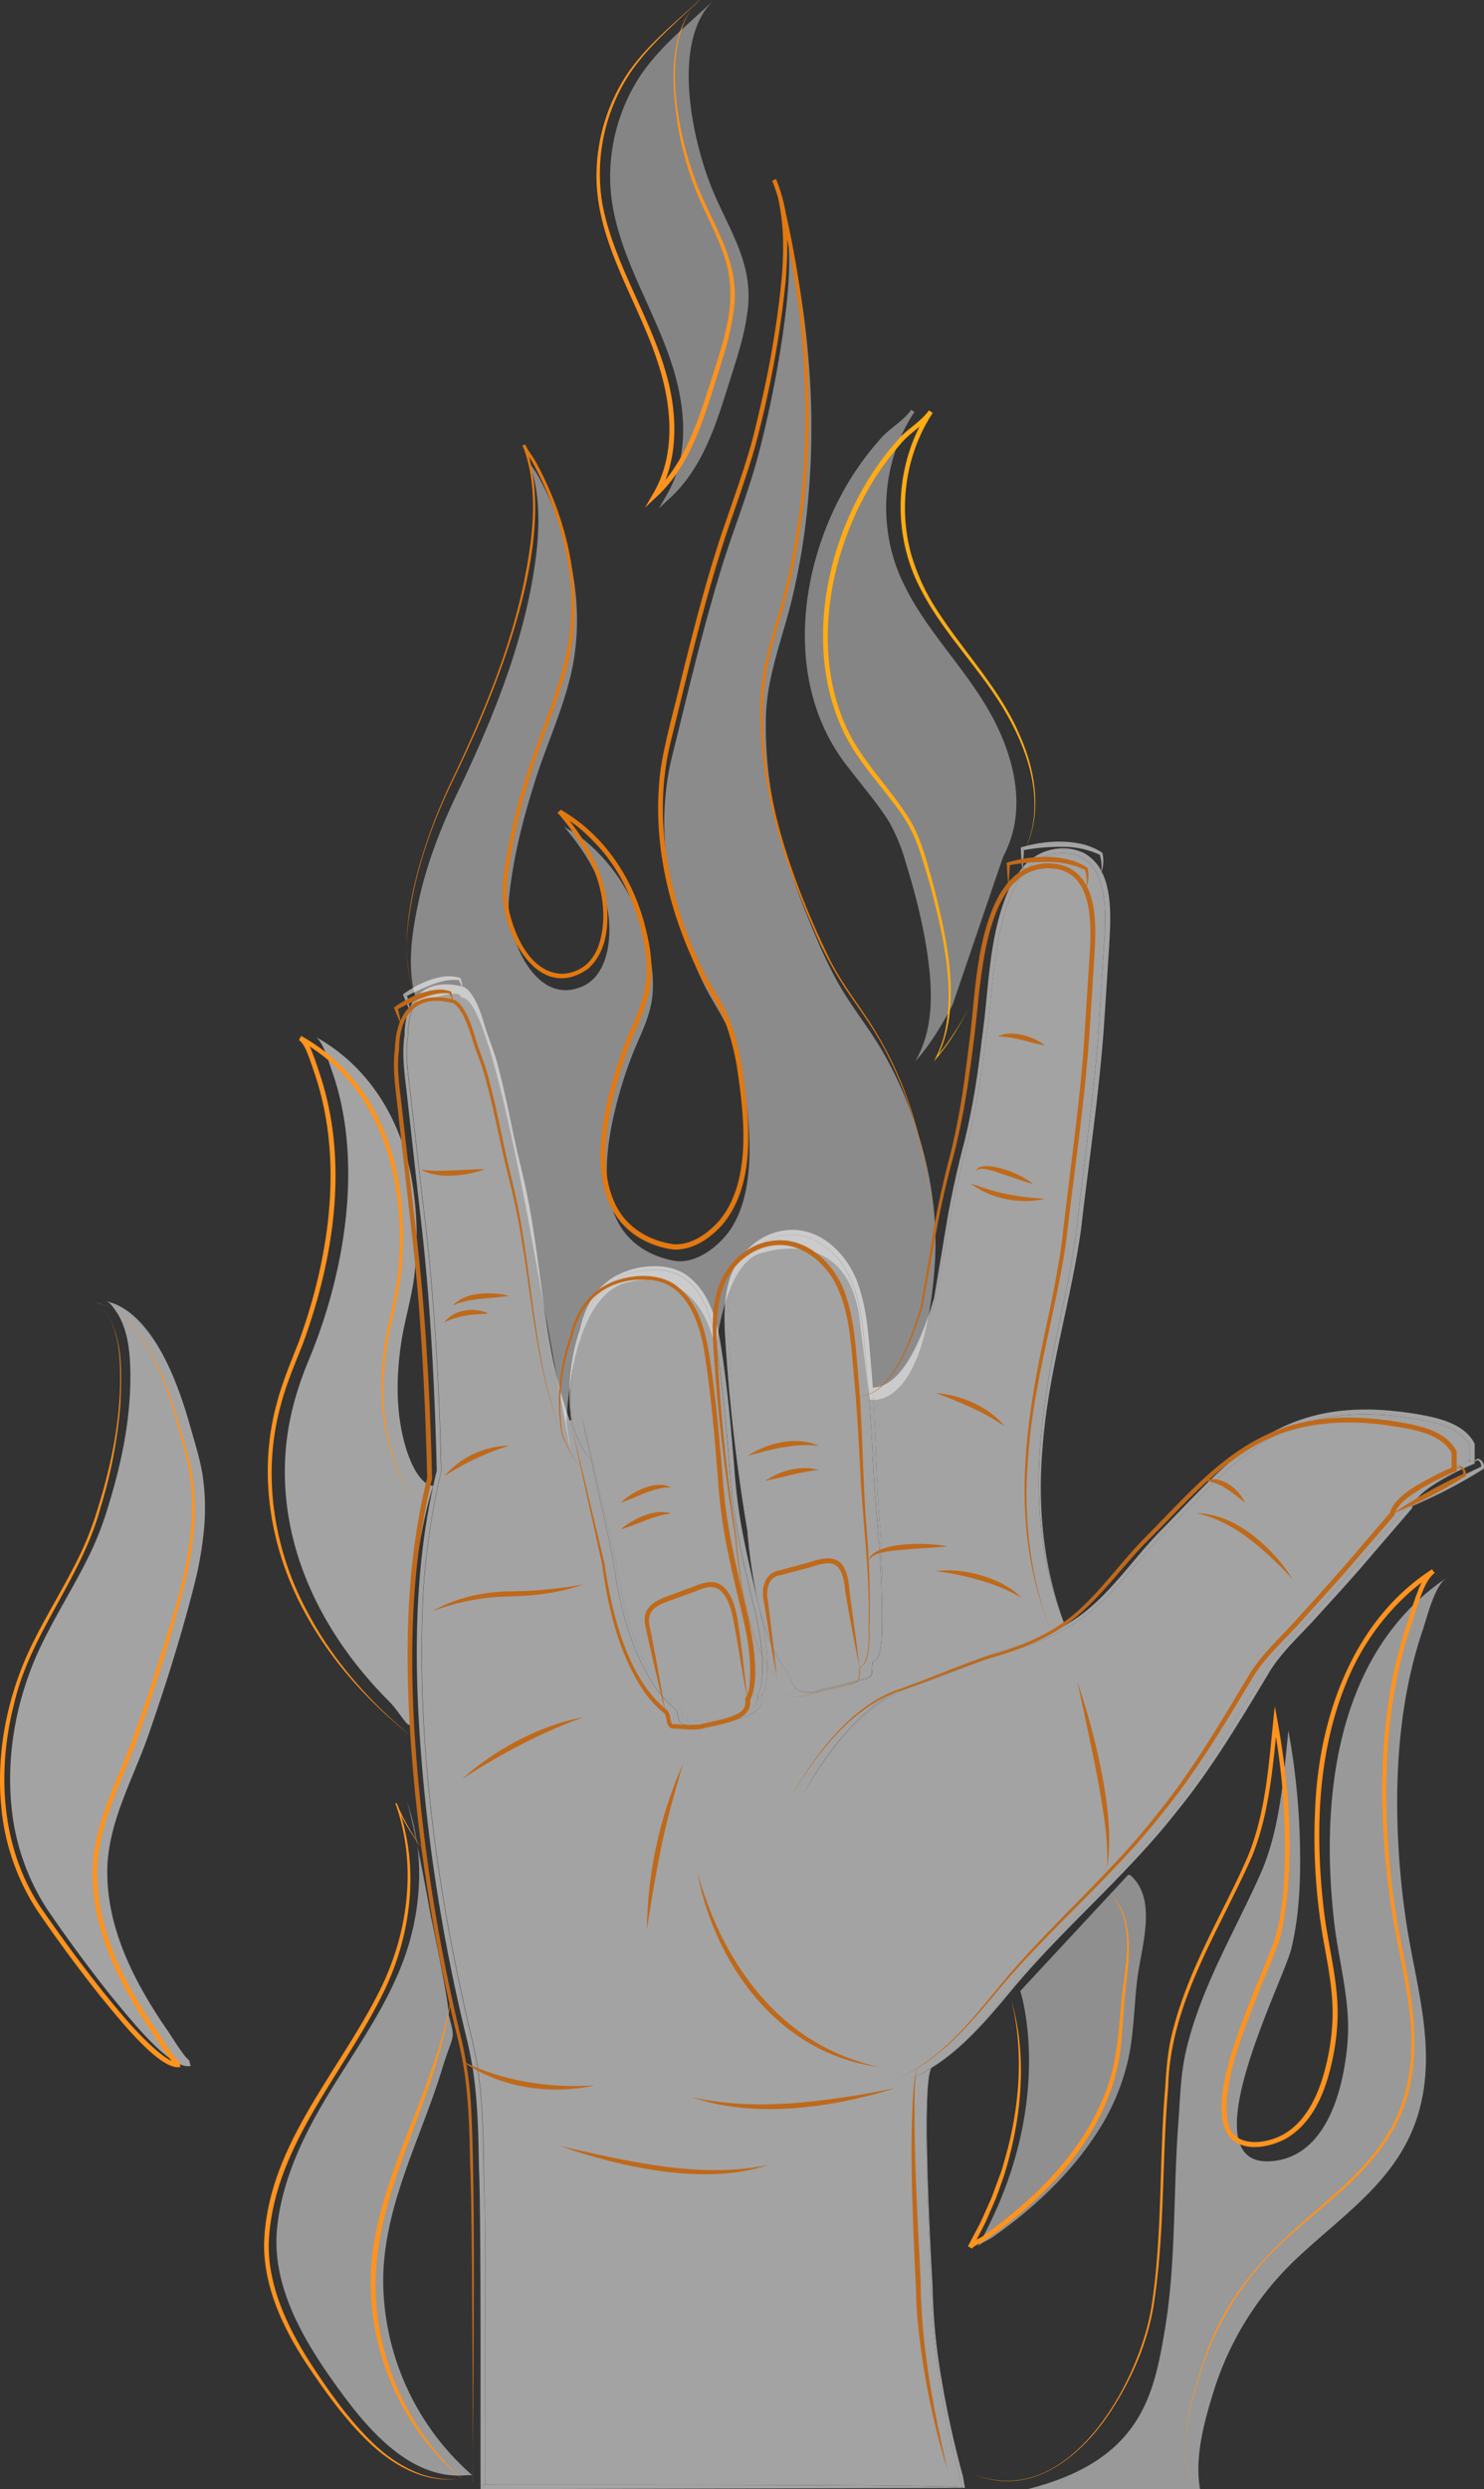 <svg xmlns="http://www.w3.org/2000/svg" viewBox="0 0 587.53 985"><rect x="0" y="0" width="587.53" height="985" fill="#333333" stroke="none"/><defs><style>.cls-1,.cls-6{opacity:0.55;}.cls-2,.cls-3,.cls-6,.cls-7,.cls-8{fill:#fff;}.cls-3{opacity:0.43;}.cls-4{opacity:0.4;}.cls-5,.cls-8{opacity:0.5;}.cls-7{opacity:0.45;}.cls-9{fill:#ff931e;}.cls-10{fill:#e27910;}.cls-11{fill:#ffac15;}.cls-12{fill:#bf691b;}</style></defs><g id="Layer_2" data-name="Layer 2"><g id="hand"><g class="cls-1"><path class="cls-2" d="M381,984.4c.07,0,.08.06,0,.1A.44.44,0,0,1,381,984.4Z"/><path class="cls-2" d="M234,577.42c2.93,13.31,6.18,27.8,8.63,39.15,2.37,17.46,6.6,36,16.72,51a41.62,41.62,0,0,0,8.07,8.69c1.2,1.42.57,3.79,2,5.43.7.87,2.13.82,3,.79,3.21.15,6.89.7,10.2-.05s6.71-1.39,9.86-2.3c4.46-1.14,10-3.6,9.22-9.12.08-.15.15-.26.23-.4,3.83-8.16.82-24.9-1.22-33.7-.25-1.06-.5-2.14-.76-3.23h0c2.54,11.06,6.43,21.78,12.5,28.83.78,1.61.88,3.51,2,4.94,2.53,3,6.59,2.61,10,1.53l5.19-1.29,10.4-2.58c1.91-.54,5.28-.64,5.29-3.29.12-1.26.16-2.71.18-4,4.88-1.52,3.56-14.38,3.93-18.69A380.86,380.86,0,0,0,348,599.33c-1.19-16.73-1.35-33.5-2.48-50.23,12-.3,19.62-20.11,23.09-29.86l1.78-5.41s5.72-31.47,5.73-31.51c1.92-10.49,4.38-20.84,7.17-31.13a301.73,301.73,0,0,0,5.93-31.5c1.53-10.56,2.75-21.21,3.76-31.8,2.07-16.77,5.72-50,27.66-50.29,18.81,0,17.31,23.63,16.38,37.14-.48,7.93-1.51,24-2,31.94-1.87,26.35-5.87,53.18-8.75,79.44-1.37,10.54-3.45,21-5.63,31.43-6.77,31.11-12.65,63.41-7.38,95.26a148.88,148.88,0,0,0,8.36,30.37,103.3,103.3,0,0,1-24,9.77c-12.86,4.13-25.1,9.81-37.85,14.2-18.53,7.18-32.3,25.86-41.71,42.73,9.56-16.66,23.48-35.14,41.95-42.06C372.85,663.6,385.2,658.06,398,654c13-3.59,25.88-9,36-18.17,10.1-9,17.87-20.29,27.46-29.77,16.43-16.33,32.11-35.6,54.88-42.82,12.73-4,26.4-4.3,39.56-2.45,8.84,1.44,21,2.56,25.9,11.05v6c-2.22,1-4.38,2-6.53,3.05-5.74,3.11-16.23,8.21-18,15l-12.18,14.24c-6.89,8.31-17.73,20.31-25,28.42-6.28,7.05-13.53,13.51-18.64,21.62-11.11,18.55-22.77,38.57-36.34,55.39-19.27,25.1-43.73,45.53-63.74,70-9.65,11.83-19.53,24.34-32.46,32.56h0a60.74,60.74,0,0,1-9.36,4.91,60.83,60.83,0,0,0,9.18-4.66l-.13.24a2.39,2.39,0,0,0-.13.28,17.64,17.64,0,0,0-.87,4.05c-1.21,11.86-.8,23.83-.68,35.73.27,13.62.78,27.22,1.42,40.83l.25,5.1c.1,1.68.08,3.4.12,5.1.75,23.83,6.29,51.67,12.34,74.68-3.85-1.48-175.49-1-189-1.16l.07-100.31c0-8.41-.53-16.81-.55-25.24-.2-12.65-.42-25.39-2.21-38-.63-4.19-1.43-8.37-2.38-12.48-13.66-57.16-22.05-116.17-19.47-175a280.16,280.16,0,0,1,7.23-50c-.78-36-2.92-72.14-7.44-107.92-1.25-10.77-3.67-32.18-4.93-43-.83-7.13-1.94-14.34-.82-21.48,0-14,7.53-22,21.59-18.32a7.69,7.69,0,0,1,2.94,2.84c2.44,3.66,3.73,7.88,5,12.09s3.06,8.37,4.36,12.58c3.74,12.76,6.08,25.9,9.18,38.84,2.19,8.61,4.22,17.23,5.64,26,4.49,26.18,6.2,53.13,15.29,78.29l.66-.09c.11.84.23,1.68.37,2.51,1.91,4.53,3.86,9.26,7.2,12.92Z"/><path class="cls-2" d="M381.36,980.6l.67,3.9h-1c.06,0,.05-.07,0-.1-6.05-23-11.59-50.85-12.34-74.68,0-1.7,0-3.42-.12-5.1l-.25-5.1c-.64-13.61-1.15-27.21-1.42-40.83-.12-11.9-.53-23.87.68-35.73a17.64,17.64,0,0,1,.87-4.05,9.55,9.55,0,0,0-.43,1.54,53.81,53.81,0,0,0-.81,7.61c-.49,10.2-.26,20.42,0,30.63.42,15.29,1.12,30.61,2,45.9a238.51,238.51,0,0,0,3.31,35.5,394.15,394.15,0,0,0,8.71,39.83Z"/><path class="cls-2" d="M192,983.24v.87l-.89-.88S191.38,983.24,192,983.24Z"/><path class="cls-2" d="M192.07,882.93,192,983.24c-.62,0-.91,0-.89,0l.89.88v-.87c13.52.13,185.16-.32,189,1.16a.44.44,0,0,0,0,.1L191.15,985l-.88,0v-.89c-.12-20.34.26-108.2-.65-126.39-.21-12.62-.44-25.21-2.24-37.7-.62-4.13-1.42-8.24-2.37-12.33a694.29,694.29,0,0,1-19.09-124.93c-2-33.67-1.12-67.87,7-100.77-.75-31.1-2.38-65-6-96.8-1.79-15.49-4.23-38.19-6-53.73-.81-6.95-1.76-14-.87-21,0-.21.08-.43.13-.64v.1l0-.23,0,.13a31,31,0,0,1,.67-6.68,24,24,0,0,1,1.11-3.75c.12.28.24.54.38.8-.06-.4-.14-.81-.21-1.21,3.45-8.25,11.18-11,20.68-8.65l.34.67c0-.21-.07-.42-.11-.62l.23.06c1.6.53,2.69,2,3.62,3.3,2.52,3.82,3.84,8.19,5.1,12.42s3,8.31,4.32,12.6c3.66,12.83,5.9,26,8.93,39,2.12,8.61,4.1,17.3,5.45,26.08,4.32,26.22,5.84,53.15,14.76,78.38-9.09-25.16-10.8-52.11-15.29-78.29-1.42-8.77-3.45-17.39-5.64-26-3.1-12.94-5.44-26.08-9.18-38.84-1.3-4.21-3-8.31-4.36-12.58s-2.57-8.43-5-12.09a7.69,7.69,0,0,0-2.94-2.84c-14.06-3.67-21.62,4.36-21.59,18.32-1.12,7.14,0,14.35.82,21.48,1.26,10.79,3.68,32.2,4.93,43,4.52,35.78,6.66,71.89,7.44,107.92a280.16,280.16,0,0,0-7.23,50c-2.58,58.85,5.81,117.86,19.47,175,.95,4.11,1.75,8.29,2.38,12.48,1.79,12.57,2,25.31,2.21,38C191.54,866.12,192.09,874.52,192.07,882.93Z"/><path class="cls-2" d="M230.25,559.94c1.11,5.27,2.41,11.24,3.77,17.48l-.28.06c-3.25-3.72-5.09-8.48-6.89-13A78.83,78.83,0,0,1,230.67,526a33.1,33.1,0,0,1,6.68-14.22c5.6-6.76,14.85-9.86,23.42-9.13,16.56.37,21.72,19.52,23.33,33.18,2.23,15,3.5,30.16,4.71,45.32a223,223,0,0,0,2.67,22.74c1.85,10.9,4.76,22.68,7.34,33.48,2.1,9.09,3.72,18.57,2.76,27.9a11.81,11.81,0,0,1-1.78,5.3,5,5,0,0,1-1.95,5.36c-3.54,2.33-8.18,3.05-12.32,4.06l-3.27.73c-3.7.78-7.58.06-11.33,0a.69.69,0,0,1-.13,0l-.12-.12c-1-1.46-.52-4-2.06-5.47-16-12.79-22.1-39.14-25-58.67C243.66,616.34,231,563.29,230.25,559.94Z"/><path class="cls-2" d="M237.35,511.77A33.1,33.1,0,0,0,230.67,526a78.83,78.83,0,0,0-3.82,38.45c1.8,4.56,3.64,9.32,6.89,13-3.34-3.66-5.29-8.39-7.2-12.92-.14-.83-.26-1.67-.37-2.51a79.27,79.27,0,0,1,3.6-36.42c1.32-6.61,4.87-14.05,10.6-18.4,7.95-6.5,23-8.63,31.5-2.55,9.71,7,12.39,19.69,14,30.87,2.29,15.08,3.6,30.28,4.87,45.43a220.93,220.93,0,0,0,2.71,22.55c1.73,9.72,4.21,20.3,6.53,30.15.26,1.09.51,2.17.76,3.23,2,8.8,5.05,25.54,1.22,33.7-.08.14-.15.25-.23.4,0-.14,0-.27-.06-.41l-.26.81a3.68,3.68,0,0,0,.32-.4c.78,5.52-4.76,8-9.22,9.12-3.15.91-6.66,1.55-9.86,2.3s-7,.2-10.2.05c-.89,0-2.32.08-3-.79-1.39-1.64-.76-4-2-5.43a41.62,41.62,0,0,1-8.07-8.69c-10.12-15-14.35-33.54-16.72-51-2.45-11.35-5.7-25.84-8.63-39.15-1.36-6.24-2.66-12.21-3.77-17.48.79,3.35,13.41,56.4,13.4,56.46,2.87,19.53,9,45.88,25,58.67,1.54,1.48,1.06,4,2.06,5.47l.12.12a.69.69,0,0,0,.13,0c3.75.08,7.63.8,11.33,0l3.27-.73c4.14-1,8.78-1.73,12.32-4.06a5,5,0,0,0,1.95-5.36,11.81,11.81,0,0,0,1.78-5.3c1-9.33-.66-18.81-2.76-27.9-2.58-10.8-5.49-22.58-7.34-33.48a223,223,0,0,1-2.67-22.74c-1.21-15.16-2.48-30.31-4.71-45.32-1.61-13.66-6.77-32.81-23.33-33.18C252.2,501.91,243,505,237.35,511.77Z"/><path class="cls-2" d="M413.28,612.81c-5.27-31.85.61-64.15,7.38-95.26,2.18-10.44,4.26-20.89,5.63-31.43,2.88-26.26,6.88-53.09,8.75-79.44.47-7.93,1.5-24,2-31.94.93-13.51,2.43-37.15-16.38-37.14-21.94.29-25.59,33.52-27.66,50.29-1,10.59-2.23,21.24-3.76,31.8a301.73,301.73,0,0,1-5.93,31.5c-2.79,10.29-5.25,20.64-7.17,31.13,0,0-5.71,31.47-5.73,31.51l-1.78,5.41c-3.47,9.75-11.09,29.56-23.09,29.86v0c12-.43,19.26-20.33,22.57-30l1.68-5.43c0,.22,5.32-31.56,5.31-31.52,1.84-10.5,4.23-20.95,6.94-31.25a297.08,297.08,0,0,0,5.66-31.4c.69-5.28,1.33-10.57,2-15.86,1.77-15.89,2.45-32.21,8-47.4a42.09,42.09,0,0,1,7.1-12.87l.12,1.27c.05-.53.11-1.06.15-1.6a21.65,21.65,0,0,1,7.55-5.64,21.27,21.27,0,0,1,8.24-1.69,19.33,19.33,0,0,1,8,1.72,16.83,16.83,0,0,1,7.24,7.37c0,.3-.08.59-.13.88a5.84,5.84,0,0,0,.24-.66c4.39,8.63,3.37,21.12,2.88,29.89-.53,8-1.54,24-2.08,31.94-1.92,26.4-6,53.21-9,79.53-4.09,29.06-13.18,57.23-15.24,86.58-2.09,23.69.38,48,8.9,70.25A148.88,148.88,0,0,1,413.28,612.81Z"/><path class="cls-2" d="M335.66,503.81c-4.76-9-14.44-16.62-25-15-9.61,1.31-17.49,9.06-20.23,18.29-1.92,6.19-2.17,12.86-2,19.44a736.77,736.77,0,0,0,7.81,79.23c1.33,17.24,4.92,43.3,16.25,56.69-6.07-7-10-17.77-12.5-28.83a207.39,207.39,0,0,1-4.11-27.82,737.8,737.8,0,0,1-8.93-79.22c-.27-6.63-.19-13.48,1.8-20,2.86-9.84,11.32-18.22,21.63-19.65,14.41-2.17,26.11,10,29.94,23,3.07,9.59,3.62,19.78,4.48,29.69.29,3.15.53,6.3.74,9.45a.25.25,0,0,1-.12,0h.12c1.13,16.73,1.29,33.5,2.48,50.23a380.86,380.86,0,0,1,1.46,39.83c-.37,4.31,1,17.17-3.93,18.69v-.07c0-.07-.12-.13-.14-.13a2.82,2.82,0,0,0,1.84-1.4c2.56-5.26,1.59-11.42,1.83-17.1.34-19.94-2.42-39.75-3.37-59.64C345,566.24,344.3,553,343,539.79,341.87,527.55,341.33,514.9,335.66,503.81Z"/><path class="cls-2" d="M585.15,577.17a3.36,3.36,0,0,1,2.26,4.05l-.25.16a196.65,196.65,0,0,1-27.91,14.54c0-.14.09-.28.14-.41a196.53,196.53,0,0,1,27-15.1,1.31,1.31,0,0,1-.06.25l.29-.36-.23.11a1.84,1.84,0,0,0,0-.53,2.55,2.55,0,0,0-1.27-2.07l.16,0H585l.08.06-1.3.38v-.29C584.25,577.65,584.71,577.4,585.15,577.17Z"/><path class="cls-2" d="M586.57,580.3l-.29.36a1.31,1.31,0,0,0,.06-.25Z"/><path class="cls-2" d="M585.28,577.76l-.16,0-.08-.06Z"/><path class="cls-2" d="M581.93,572l-.11-.43v.27c-4.93-8.49-17.06-9.61-25.9-11.05-13.16-1.85-26.83-1.6-39.56,2.45-22.77,7.22-38.45,26.49-54.88,42.82-9.59,9.48-17.36,20.73-27.46,29.77C423.9,645,411,650.42,398,654c-12.82,4-25.17,9.59-37.95,13.81-18.47,6.92-32.39,25.4-41.95,42.06,9.41-16.87,23.18-35.55,41.71-42.73,12.75-4.39,25-10.07,37.85-14.2a103.3,103.3,0,0,0,24-9.77,65.32,65.32,0,0,0,11.46-8.37c10-9.07,17.67-20.36,27.22-29.9,4.71-4.8,9.34-9.71,14.1-14.52,21.34-21.86,40.06-34.06,71.64-32.47a134.73,134.73,0,0,1,20.17,2.67c6.61,1.51,14.11,4.08,17.48,10.54l.11.2v6.57l-1,.58,1-.29v.95l-.62.27a108.84,108.84,0,0,0-13.8,7c-3.2,2-6.45,4.14-8.81,7.1a8,8,0,0,0-1.2,2l-1.25.86,1.11-.45a5.21,5.21,0,0,0-.19.89l-.17.2-18.55,21.58c-4,4.81-14.61,16.38-19,21.22-6.3,7.06-13.42,13.32-18.49,21.33-11.13,18.55-23,38.59-36.69,55.34-19.49,25-44,45.33-64.37,69.53-9.85,11.79-20,24.29-33.13,32.37a2,2,0,0,1,.16-.24h0c12.93-8.22,22.81-20.73,32.46-32.56,20-24.47,44.47-44.9,63.74-70,13.57-16.82,25.23-36.84,36.34-55.39,5.11-8.11,12.36-14.57,18.64-21.62,7.3-8.11,18.14-20.11,25-28.42l12.18-14.24a2.14,2.14,0,0,0-.09.34l.22-.5-.13.16c1.79-6.83,12.28-11.93,18-15,2.15-1.09,4.31-2.1,6.53-3.05v.67l.63-.94-.63.27v-6A.76.76,0,0,0,581.93,572Z"/><path class="cls-2" d="M583.82,577.9v.29l-1,.29Z"/><path class="cls-2" d="M582.44,577.54l-.63.94v-.67Z"/><path class="cls-2" d="M581.82,571.58l.11.43a.76.76,0,0,1-.11-.16Z"/><path class="cls-2" d="M558.14,596.37l1.25-.86c0,.13-.1.27-.14.41Z"/><path class="cls-2" d="M557.39,595.74l-.22.5a2.14,2.14,0,0,1,.09-.34Z"/><path class="cls-2" d="M436.43,337.45a14.09,14.09,0,0,1-.29,7.54,2.26,2.26,0,0,0-.11-.22,16,16,0,0,0-.62-6.52l.18.09-.26-.34c0,.08.05.17.08.25a34.57,34.57,0,0,0-14.63-3.15h-.2a78.57,78.57,0,0,0-15.15,1.3l0-.54-.47.62.44-.08c-.12,2.21-.26,4.41-.46,6.62l-.27.33c-.24-2.66-.41-5.31-.54-8,7.92-2.32,16.43-3.15,24.54-1.28A25.55,25.55,0,0,1,436.43,337.45Z"/><path class="cls-2" d="M436,344.77a2.26,2.26,0,0,1,.11.22,5.84,5.84,0,0,1-.24.66C436,345.36,436,345.07,436,344.77Z"/><path class="cls-2" d="M435.33,338l.26.34-.18-.09C435.38,338.17,435.36,338.08,435.33,338Z"/><path class="cls-2" d="M405.46,335.85l0,.54-.44.08Z"/><path class="cls-2" d="M404.7,343.34,405,343c0,.54-.1,1.07-.15,1.6Z"/><path class="cls-2" d="M368.87,818.14a2,2,0,0,0-.16.24s0,0,0,0A1.6,1.6,0,0,1,368.87,818.14Z"/><path class="cls-2" d="M368.87,818.14a1.6,1.6,0,0,0-.18.25,60.83,60.83,0,0,1-9.18,4.66A60.74,60.74,0,0,0,368.87,818.14Z"/><path class="cls-2" d="M368.69,818.39s0,0,0,0l-.15.25Z"/><path class="cls-2" d="M345.69,579.51c.95,19.89,3.71,39.7,3.37,59.64-.24,5.68.73,11.84-1.83,17.1a2.82,2.82,0,0,1-1.84,1.4l0,.24c-.34,1.51,0,3.6-.57,5.13a4.62,4.62,0,0,1-2.24,1.28c-1.84.39-10.95,2.82-13,3.26l-5.19,1.33c-3.34,1.11-7.41,1.51-9.91-1.47-1.16-1.41-1.28-3.32-2.07-4.92-11.33-13.39-14.92-39.45-16.25-56.69a736.77,736.77,0,0,1-7.81-79.23c-.19-6.58.06-13.25,2-19.44,2.74-9.23,10.62-17,20.23-18.29,10.6-1.66,20.28,6,25,15,5.67,11.09,6.21,23.74,7.37,36C344.3,553,345,566.24,345.69,579.51Z"/><path class="cls-2" d="M345.53,657.78v.07l-.1,0,0-.24S345.52,657.71,345.53,657.78Z"/><path class="cls-2" d="M345.43,657.89l.1,0c0,1.25-.06,2.7-.18,4,0,2.65-3.38,2.75-5.29,3.29l-10.4,2.58L324.47,669c-3.37,1.08-7.43,1.51-10-1.53-1.16-1.43-1.26-3.33-2-4.94.79,1.6.91,3.51,2.07,4.92,2.5,3,6.57,2.58,9.91,1.47l5.19-1.33c2-.44,11.14-2.87,13-3.26a4.62,4.62,0,0,0,2.24-1.28C345.41,661.49,345.09,659.4,345.43,657.89Z"/><path class="cls-2" d="M345.52,549.08v0h-.12A.25.25,0,0,0,345.52,549.08Z"/><path class="cls-2" d="M301.64,670.6c0,.14.05.27.06.41a3.68,3.68,0,0,1-.32.4Z"/><path class="cls-2" d="M183.1,390.34c0,.2.08.41.11.62l-.34-.67Z"/><path class="cls-2" d="M183.1,390.34l-.23,0c-.4-.81-.78-1.63-1.15-2.46l.19,0-.31-.3.12.28c-5.53-.65-10.88,1.75-15.87,3.94-1.57.72-3.15,1.48-4.67,2.29,0-.2-.09-.38-.14-.57l-.28.79.42-.22c.37,1.61.73,3.23,1,4.88-.06.13-.12.27-.17.41-.9-1.93-1.69-3.92-2.47-5.9,4.94-3.53,10.55-6.35,16.64-7.08a13.46,13.46,0,0,1,6.22.71C182.65,388.15,182.89,389.24,183.1,390.34Z"/><path class="cls-2" d="M181.91,387.85l-.19,0-.12-.28Z"/><path class="cls-2" d="M162.19,398.94c.07.4.15.81.21,1.21-.14-.26-.26-.52-.38-.8C162.07,399.21,162.13,399.07,162.19,398.94Z"/><path class="cls-2" d="M161.18,394.06l-.42.22.28-.79C161.09,393.68,161.14,393.86,161.18,394.06Z"/><path class="cls-2" d="M160.27,409.65l0,.23v-.1Z"/></g><path class="cls-3" d="M370.08,500.57c1.4-20.06-2.18-40.26-9-59.21a152.13,152.13,0,0,0-12.38-26.5c-5.23-8.77-11.71-16.72-16.74-25.63-4.84-8.56-8.63-17.67-12.35-26.76a236.33,236.33,0,0,1-12.73-40.93,158,158,0,0,1-3.59-39.2c.68-15.73,6.59-30,10.23-45.15a275.14,275.14,0,0,0,5.77-32.86,317.34,317.34,0,0,0,1-59.52,339.67,339.67,0,0,0-7.26-49.25c-1.35-6-2.34-13-5-18.69a39.67,39.67,0,0,1,2.68,8.44c3.2,15.13,1.37,31.45-.74,46.6a440.78,440.78,0,0,1-9,45.24c-4.21,16.9-10.89,32.93-15.94,49.6-7.26,24-13,48.65-19,72.77-5.2,21.21-3.39,43.5,2.74,64.32a171.74,171.74,0,0,0,9.49,24.8c3.75,7.93,9.1,14.81,12,23.16,2.77,7.86,4.11,16.39,5.17,24.45a134.21,134.21,0,0,1,1.27,21.39c-.27,9.23-1.7,18.93-6.36,27.05-4.22,7.35-14.31,16-23.73,14.16-9.26-1.79-17.47-6.72-21.93-15.22-6.34-12.09-4.78-27.24-2.15-40.11a169.21,169.21,0,0,1,7-24c3.28-9,8.18-16.82,8.86-26.6.62-8.83-1.37-17.87-4-26a74.25,74.25,0,0,0-14.8-26.47,69.57,69.57,0,0,0-11.64-10.58c-1.38-1-3.95-1.92-5-3.19,9.19,10.65,17.16,23.66,18.2,38,.65,9.05-1.26,21.52-10.52,25.63-19,8.44-30.54-20.46-29.12-34.8,1.57-16,5.62-31.66,10.48-46.94,4.66-14.62,11.44-29,14.55-44.05,4-19.49,1.44-39.79-5.41-58.34A127.45,127.45,0,0,0,213,188.25c-1.17-2.09-3.07-4.25-3.94-6.47,5.62,14.25,4.55,30.59,2.12,45.4-5,30.44-17,59.25-30.23,86.91-6.42,13.4-11.88,27.37-15.07,41.91-2.84,13-5.25,28.2-.6,41,0,0,16-6.07,17-2.81s8.51-13.43,29.24,101.42,12.73,67.74,12.73,67.74,1.09-52.48,25.54-56.18c0,0,26.59-7.65,33.52,26.82,0,0,3.72-36.23,19.32-38.38,0,0,34.39-11.57,38,29.14l3.68,29.08S365.94,559.66,370.08,500.57Z"/><g class="cls-4"><path class="cls-2" d="M282.31.36c-12,11.59-25,21.47-32.54,37a72.45,72.45,0,0,0-5.52,48.83,108.55,108.55,0,0,0,3.25,10.77c5.84,16.39,14.6,31.65,19.83,48.24s6.55,35.57-2.16,50.63c12.78-12,18-29.83,23.27-46.57,4.06-12.84,8.56-26.17,6.53-39.48-1.61-10.57-7.19-20-11.54-29.81a125.73,125.73,0,0,1-10.78-43C271.85,24.39,272.67,9.65,282.31.36Z"/><path class="cls-2" d="M282.31.36c-9.53,9.43-20.12,18-27.6,29.24a72.31,72.31,0,0,0-10.85,51c5.67,30.82,28.53,57,28.56,89.32.07,9.06-1.76,18.36-6.39,26.34l-1.55-1.23c12.72-12,17.74-29.43,22.95-45.66,2.64-8.29,5.4-16.54,6.61-25.06a48.7,48.7,0,0,0-2.77-25.23c-3-8.08-7.35-15.7-10.49-23.87a128.13,128.13,0,0,1-7-25.2c-2.35-16.18-4.17-37.3,8.57-49.69Zm0,0c-16.68,16.36-8.28,55-.37,74.43,7,16.95,17,30.21,13.81,49.8-1.22,8.74-4,17.08-6.59,25.36-5.22,16.5-10.31,34.23-23.31,46.57l-5,4.67,3.42-5.89c8.93-15.59,7.06-34.91,1.63-51.44-8.13-25.19-25.45-48.91-24.28-76.53a72.83,72.83,0,0,1,12.42-38.16C261.79,18,272.53,9.55,282.31.36Z"/></g><g class="cls-4"><path class="cls-2" d="M397.26,338.79c10.67-20.22,3-43.44-8.19-61.33-10.74-17.12-25.81-31.62-33.61-50.52a69.79,69.79,0,0,1,5.93-64.3c-2.67,4.06-8.56,7.53-11.88,11.24A115.67,115.67,0,0,0,328.37,208c-10.31,25.74-13.07,59.15.78,84,6.25,11.21,15.26,20.31,22.29,30.95,4.72,7.15,6.74,14.74,9.13,22.86a225.82,225.82,0,0,1,5.89,24.61c2.7,15.3,4.7,33.76-3,48,0,0,6.18-6.61,13.58-20.86C377,397.54,397.11,339.07,397.26,338.79Z"/><path class="cls-2" d="M397.26,338.79c9.8-18.3,3.95-40.34-5.95-57.33-8-14-19.21-25.73-28-39.19-16.63-23.62-18.55-55.55-2.56-80.06l1.3.86c-3.44,5-8.9,7.69-12.64,12.23A113.18,113.18,0,0,0,339,189.23c-17.82,28.26-25.3,68.65-10.47,99.62,6.4,13,17.38,23.39,24.91,35.91,3,5.13,4.81,10.79,6.46,16.44,6.33,22.38,15.32,55.83,3.76,77.31l-.35-.26c5.46-6.24,9.74-13.45,13.62-20.76l20.34-58.7Zm0,0s-20.1,58.8-20.11,58.81c-4.17,7.9-8.75,15.7-14.77,22.35l.88-1.65c5.51-10.4,5.86-22.6,4.73-34.07-1.5-14.52-5-28.75-9.33-42.67a72.58,72.58,0,0,0-6.5-16.06c-4.56-7.45-10.4-14-15.67-21-27-32.94-20.61-82.15,1-116.23a115.65,115.65,0,0,1,10.63-14.1c3.69-4.52,9.3-7.26,12.62-12l1.3.86c-13.32,19.9-14.85,47-4.08,68.39,8.8,18.14,23.64,32.42,33.57,49.88,9.84,17,15.62,39.17,5.73,57.45Z"/></g><g class="cls-5"><path class="cls-2" d="M186.92,979.45A102.93,102.93,0,0,1,151.83,907c-1.57-31.26,14.31-59.14,23.22-88.29C179.53,804,180.53,808,177.53,797c0,0,1-1-7-39,0,0-6.71-37.66-9.73-45.9a86,86,0,0,1,5.12,31.8,99.34,99.34,0,0,1-6.86,33.58c-8.89,22.77-24.65,41.83-35.94,63.34-6.65,12.68-12,26.51-13.41,40.85-2.38,23.69,11.34,45.87,24.8,64.3C146,961.76,163,981.76,185.08,979.45"/></g><g class="cls-1"><path class="cls-2" d="M42.38,515.1c1.31.28,3.28,3.36,4,4.47,4,6.22,5,14.21,5.3,21.42.76,20.43-3.69,40.81-10,60.14-7.37,22.74-23.13,41.65-30.57,64.48-7,21.65-8.88,45.55-2.05,67.5a86.35,86.35,0,0,0,11.12,23s43.52,63.61,55,60.39c-1.67.47-8.45-10.7-9.42-12.1-13.6-19.61-25.72-43.09-24.1-67.66,1.15-17.23,10.54-34.24,16.22-50.36,6.38-18.08,12.21-36.37,17.21-54.89,5.09-18.86,8-37.82,2.58-57.15-4.77-17-9-34.61-20.26-48.7C53.59,520.83,48.61,516.4,42.38,515.1Z"/><path class="cls-2" d="M42.38,515.1c1.65.67,2.57,2.41,3.59,3.78,6.88,10.47,6.16,24,5.7,36a187.82,187.82,0,0,1-8,41.54C36.29,624,16,646,9.65,673.55c-7,26.91-5.26,57.21,10.46,80.78,8,11.57,16.33,22.95,25.11,33.93,6.63,8.14,13.34,16.35,21.33,23.16,2.31,1.84,5.52,4.51,8.4,4.16l.53,1.92a2.24,2.24,0,0,1-.52,0,3,3,0,0,1-1.52-.81,45.94,45.94,0,0,1-5.61-7.35c-1.39-2.18-4.2-6.46-5.67-8.58-13.16-19.93-24.08-43.55-20.94-68,1.4-10.3,5.25-20.1,9.14-29.63,5.42-12.63,9.88-25.53,14.14-38.57,7.81-25.89,18.34-52.51,14.84-80-.7-6.12-3.14-14-4.72-20-4.35-16.27-14.05-45.21-32.24-49.56Zm0,0c18.32,4.15,28.41,33.19,32.94,49.37,1.7,6,4.18,13.91,5,20a89.64,89.64,0,0,1,.45,20.64,141.19,141.19,0,0,1-3.43,20.36c-5,20-11.17,39.66-17.89,59.14C53.65,702,44,718.33,42.6,736.82,41.13,761.39,53,784.3,66.66,804c1.46,2.19,4.08,6.37,5.72,8.49a14.25,14.25,0,0,0,2.82,3.1.43.43,0,0,0-.25,0l.53,1.92c-8.36,2-26.38-21.68-31.76-28q-13.2-16.62-25.13-34.13a90,90,0,0,1-14-40c-2.2-21.2,1.92-42.89,10.74-62.22,6.31-13.63,14.61-26.19,21-39.77a128.34,128.34,0,0,0,6.49-17.24c5.22-16.78,8.85-34.22,8.8-51.85-.07-8.69-.7-17.94-5.65-25.38-1-1.41-1.9-3.11-3.54-3.82Z"/></g><path class="cls-6" d="M162.53,680c.36,6.94-3.6-1.86-8.51-6.77-26.12-26.08-43.56-60.54-41-98.08.91-13.26,4.34-25.27,9.41-37.44,14.29-34.35,21.75-79.12,8.61-115-1-2.81-3.23-10.82-6.2-12.46,20.75,11.41,33.29,31.78,37.83,54.64a130.14,130.14,0,0,1,1.51,38.7c-1,9.51-4,18.66-5.39,28.14-1.95,13.27-2.1,27,1.55,40,1.19,4.24,5,15.64,11.19,16.25C171.53,588,159.53,622,162.53,680Z"/><path class="cls-7" d="M446.4,742.17a.84.84,0,0,1,1.18-.07c10.82,9.53,4.27,28.3,2.68,41.08-1.32,10.59-1.27,21.4-3.62,31.86a88.53,88.53,0,0,1-11.74,28c-10.75,16.93-25.78,31-42.17,42.44-1.28.9-5,2.41-5.79,3.8,31.85-56.4,17-101.41,17-101.41Z"/><path class="cls-8" d="M563.23,645.2c1.66-4.86,4.65-17.54,9.35-20.71a92.59,92.59,0,0,0-7.63,5.73c-37,31-41.86,84.76-36.81,129.87,1.82,16.26,6.73,31.89,5.34,48.34-1.52,17.92-8,44.58-29.54,46.74-34.52,3.48,4.13-70.9,7.32-84.09,3-12.46,3.63-25.49,3.45-38.27a282.94,282.94,0,0,0-4.63-48c-1.9,18.56-3.38,39.49-11.06,56.74-10.17,22.84-23.34,44.51-29.24,69.06-2.46,10.21-2.54,19.88-3.31,30.17-2,26.84-.84,54.61-5.3,81.14-4.38,26.07-9.53,51.78-54.31,63.06h68.25c-2.26-12.52,1.71-26.94,5.29-38.38a122.07,122.07,0,0,1,31-51c20.79-20.16,45.05-34,51.51-64.67,5.08-24.18-2.94-47.77-6.35-71.58a320.57,320.57,0,0,1-3.39-49.52C553.46,688,556.2,665.89,563.23,645.2Z"/><path class="cls-9" d="M182.91,980.89c-26.53-21.94-40.36-58-35-92.12,3.91-25.51,16-48.62,24-72.89a186.22,186.22,0,0,0,6.61-24.65c-3.51,25.47-14.77,48.94-22.67,73.17-5.17,16.08-8.55,33-6.63,49.91a105.48,105.48,0,0,0,33.69,66.58Z"/><path class="cls-9" d="M168.1,732.86c-4.45-6-8.75-12.24-11.57-19.22l.52-.19c9.62,25.06,5.82,53.66-6.33,77.19-16.09,31.81-43.22,60.38-44.35,97.71-.06,16.51,7.23,32,15.85,45.72,7.11,11,14.72,21.95,24,31.29,9.12,9.23,21.41,16.85,34.86,15.53-13.53,1.74-26.11-5.78-35.5-14.87-9.53-9.26-17.25-20.14-24.59-31.16-9-13.85-16.44-29.67-16.44-46.52.78-37.72,28.3-66.62,44.66-98.47,12.23-23.18,16.29-51.21,7.33-76.23l.52-.19c2.66,7,6.81,13.3,11,19.41Z"/><path class="cls-9" d="M38.37,515.55c1.65.67,2.57,2.41,3.59,3.78,6.89,10.47,6.16,24,5.7,36a188.38,188.38,0,0,1-7.95,41.54C32.28,624.49,12,646.4,5.64,674c-7,26.91-5.26,57.21,10.46,80.78,8,11.57,16.33,22.94,25.11,33.93,6.63,8.14,13.34,16.35,21.33,23.16,2.31,1.84,5.52,4.51,8.4,4.16l.54,1.91a1.91,1.91,0,0,1-.53,0,3,3,0,0,1-1.52-.81,45.94,45.94,0,0,1-5.61-7.35c-1.39-2.18-4.2-6.46-5.67-8.59-13.16-19.92-24.07-43.54-20.94-68,1.41-10.3,5.26-20.1,9.15-29.63,5.41-12.63,9.87-25.53,14.13-38.57,7.81-25.89,18.34-52.51,14.84-80-.69-6.12-3.14-14-4.72-19.95-4.35-16.27-14-45.22-32.24-49.56Zm0,0c18.32,4.14,28.41,33.19,32.94,49.37,1.71,6,4.19,13.91,5,20a89.08,89.08,0,0,1,.45,20.64,141.65,141.65,0,0,1-3.43,20.36c-5,20-11.17,39.66-17.88,59.14C49.64,702.41,40,718.78,38.6,737.27,37.12,761.84,49,784.75,62.66,804.42c1.45,2.19,4.07,6.37,5.72,8.49a14.18,14.18,0,0,0,2.81,3.1.36.36,0,0,0-.25,0l.54,1.91c-8.37,2-26.39-21.67-31.77-28q-13.2-16.62-25.13-34.13a90,90,0,0,1-14-39.95c-2.2-21.2,1.92-42.89,10.74-62.22,6.32-13.63,14.61-26.19,21-39.78a127.33,127.33,0,0,0,6.49-17.24c5.23-16.77,8.85-34.21,8.8-51.84-.07-8.69-.7-17.94-5.65-25.38-1-1.41-1.9-3.11-3.54-3.82Z"/><path class="cls-9" d="M166.59,593.63c-6.4-1.12-10.56-15.46-12.36-21.07-4.7-16.29-3.76-33.76-.11-50.17,1.88-8.21,3.61-16.38,3.92-24.81,1.78-28.79-6-60.37-29.33-79.08a75.55,75.55,0,0,0-10.33-6.95l.89-1.62c3,2.13,3.83,5.39,5.12,8.49.78,2.26,2.29,6.68,3,9,10.52,34.08,4.58,71.49-7.49,104.38-3.14,7.94-6.61,16-8.74,24.25-7.52,27.19-2.91,56.83,10.38,81.51,10.15,19.48,25,36.17,41.94,50.09-17.13-13.68-32.38-30.21-42.83-49.61C107,613.18,102,583.12,109.51,555.57c2.13-8.36,5.58-16.43,8.72-24.44,11.84-32.42,17.56-69.63,7.35-103.18-.69-2.17-2.2-6.73-3-8.89-1-2.59-2.08-5.93-4.24-7.51l.89-1.62A73.07,73.07,0,0,1,139,426c16.92,19.53,22,46.47,20.34,71.65-.37,8.45-2.2,16.79-4.16,25-3.74,16.27-5,33.55-.58,49.82,1.74,5.73,5.61,19.92,12,21.18Z"/><path class="cls-10" d="M163.61,391.33c-8.13-23.11,4.5-59.75,14.63-81.21,12.06-25.27,23.16-51.29,29-78.77,3.63-18,6.45-37.45-.31-55.07l1-.39c1.24,2.85,3.55,5.32,4.89,8.18,10.56,19.81,16.4,42.55,14.28,65.06-1.68,19.34-10.68,36.92-16.35,55.22a245.61,245.61,0,0,0-9,37.19c-1,6.28-1.77,12.55-.22,18.8,2.37,10.35,8.67,24.51,20.84,25a15.37,15.37,0,0,0,10.29-4.15,19,19,0,0,0,4.6-7.84c3.7-12.13.59-25.42-5.53-36.28a94.58,94.58,0,0,0-11-15.49l1.32-1.14c18.16,10.5,29.56,28.8,34.06,49,3.77,16.21,1.5,25.23-5.31,39.93-7.83,19.73-18.27,53.95-4,72.29,4.9,6.09,12.44,9.77,20.13,10.72,7,.25,13.28-4.23,17.78-9.31,12.57-14.91,10.1-39.87,7.47-58a98.84,98.84,0,0,0-4.66-19.56c-2.34-6.23-6.14-11.86-9.44-17.85-12.87-24.94-20-53.53-16.73-81.64,1.27-10.69,5.94-26.7,8.36-37.33,4.94-19.75,9.93-39.55,16.45-58.87,3.76-11,9.72-27.41,12.43-38.67q2.46-9.85,4.55-19.8a380.64,380.64,0,0,0,6.22-40.11c.92-10.07,1.13-20.25-.77-30.19a39.74,39.74,0,0,0-2.85-9.53l1.49-.69a62.81,62.81,0,0,1,3.84,13.39,387.66,387.66,0,0,1,7,40.75c4.12,36.53,2.71,73.91-6.37,109.62-2.33,8.91-5.29,17.61-7.3,26.54-8.41,38.62,7.35,84.36,24.36,119,4.19,8.17,9.73,15.53,14.8,23.16,17.77,26.86,26.11,59.55,24.82,91.63a157.61,157.61,0,0,0-18.12-79.59c-4.24-8.16-9.72-15.54-14.88-23.13a143.45,143.45,0,0,1-13.11-24.23c-12.91-29.28-22.86-61-21.05-93.37.95-13.84,5.91-27,9.33-40.27,8.94-35.56,10.25-72.8,6.05-109.15a385.22,385.22,0,0,0-7.13-40.6,60.23,60.23,0,0,0-3.76-13l1.49-.69c5.33,12.75,4.91,27.06,3.83,40.56a415,415,0,0,1-10.76,60.19c-2.71,11.32-8.63,27.61-12.44,38.82-9,26.95-15.56,55.82-22.38,83.45-6,24.65-2.59,50.81,6.16,74.4a146.31,146.31,0,0,0,8.16,18.47c3.24,5.88,7.11,11.58,9.57,18.09a101.26,101.26,0,0,1,4.79,20c2.66,19.11,5.22,43.65-8,59.6-4.87,5.51-11.72,10.27-19.37,10a34.21,34.21,0,0,1-8.9-2.3c-32-13.1-18.48-58.94-8.81-83.36,6.71-14.47,8.91-23,5.25-38.8-3-13.07-8.71-25.67-17.86-35.56-4-4.22-8.27-8.4-13.48-11.07a8.68,8.68,0,0,1-2.28-1.69l1.32-1.14c8.37,9.77,15.61,21.13,17.83,34,1.5,9.74.94,21.78-7,28.8-17,12-29.88-7.2-32.9-22.57-1.56-6.34-.77-13,.26-19.34s2.28-12.65,3.83-18.88c10.19-42.92,30.88-64.15,18.3-111.26a128.08,128.08,0,0,0-11.69-28.69c-1.24-2.09-2.83-3.88-3.78-6.21l1-.39c11.86,31-5,79.39-17.56,108.89-3.68,8.6-7.65,17.08-11.71,25.51-8.07,16.86-14.19,34.74-16.74,53.31-1.24,9.22-1.39,18.85,1.74,27.73Z"/><path class="cls-11" d="M404.39,339.07c12.23-22.19.75-48.28-12.7-67.14-9.26-13.11-20.4-25.12-27.6-39.62-11.19-21.79-9.82-49.37,3.67-69.89l1.53,1c-3.48,5-9,7.66-12.69,12.21a113.73,113.73,0,0,0-10.41,13.91C328.33,218,320.72,258,335.68,289.12c6.32,13.06,17.38,23.38,24.9,35.91,4.42,7.72,6.42,16.43,8.89,24.88,5.31,21,11.91,48.73,1.29,68.87l-.32-.23a58.93,58.93,0,0,0,3.9-4.84,131.53,131.53,0,0,0,9.83-15.88c-1.9,3.7-3.92,7.33-6.13,10.86A79.62,79.62,0,0,1,369.72,420a48.59,48.59,0,0,0,3.89-9.48c4.95-19.23-.41-41.38-5.37-60.24-1.65-5.56-3.19-11.23-5.26-16.66a58,58,0,0,0-8.6-15c-7-9.38-15.09-18.09-20.27-28.72-15.32-31.62-7.88-72.53,10.45-101.39a115,115,0,0,1,10.62-14.12c3.69-4.51,9.29-7.29,12.58-12l1.53,1c-10.71,16.19-13.65,37-8.62,55.69a82.83,82.83,0,0,0,10.67,22.94c10.9,16.83,25.4,31.52,33,50.36,6.27,14.67,8.42,32.37,0,46.65Z"/><path class="cls-9" d="M276.86,0c-9.53,9.42-20.12,18-27.61,29.24a72.3,72.3,0,0,0-10.84,51c5.66,30.82,28.53,57,28.56,89.31.07,9.07-1.77,18.36-6.39,26.34L259,194.71c12.71-12,17.74-29.43,23-45.67,2.63-8.28,5.39-16.53,6.61-25a48.64,48.64,0,0,0-2.78-25.24c-3-8.07-7.35-15.69-10.48-23.87a127.54,127.54,0,0,1-7-25.19c-2.36-16.18-4.17-37.31,8.57-49.69Zm0,0c-16.69,16.35-8.28,55-.37,74.42,7,17,17,30.21,13.8,49.8-1.21,8.74-4,17.09-6.58,25.37-5.23,16.5-10.31,34.23-23.31,46.57l-5,4.67,3.42-5.9c8.94-15.58,7.07-34.9,1.63-51.43C252.36,118.3,235,94.59,236.21,67a72.85,72.85,0,0,1,12.41-38.16C256.33,17.66,267.08,9.19,276.86,0Z"/><path class="cls-9" d="M400.45,791.57c6.42,22.55,4,46.89-2.85,69.07-.68,2-2.51,7.14-3.19,9-.87,2.05-2.9,6.69-3.81,8.78-1.5,3.37-4.13,8-5.79,11.38l-1.59-.9c1.7-2.33,4.54-2.82,6.68-4.57,20-14.35,38.52-32.61,47.58-55.86,5.23-12.86,5.4-26.78,6.92-40.41,1.64-13.09,4.93-28.87-5.4-39.24,10.76,10,7.94,26.29,6.51,39.36-.73,6.83-.93,13.73-1.69,20.62-1.88,21-13,40-27.25,55.07a158.88,158.88,0,0,1-23.47,20.49c-.69.44-2.5,1.81-3.23,2.26-1.13.69-2.32,1.22-3.41,1.88a5.77,5.77,0,0,0-1.65,1.3l-1.59-.9c1.68-3.31,4.29-7.9,5.79-11.22.92-2.11,3-6.64,3.81-8.67.67-1.85,2.57-7,3.28-8.89s1.21-4,1.82-6c5.74-20.1,7.54-42.07,2.53-62.53Z"/><path class="cls-9" d="M385.91,979.22c36.93,14.19,64.93-35.8,69.95-66.16,4.46-28.77,3-58,5.46-87,.44-7.26,1-14.59,2.81-21.72,3.51-14.22,9.52-27.63,15.93-40.68,4.76-9.8,9.86-19.44,14.14-29.45,7.53-18.66,8.26-39.1,10.51-59,5.5,28.64,8.36,58.49,3.09,87.37-1.45,7.84-6.61,18.19-9.47,25.7-5.33,13.92-15.37,37.36-12.1,51.87,2.23,9.82,14.55,8.41,21.49,4.67,7.89-4.24,12.52-12.61,15.37-20.87a91,91,0,0,0,4.5-26.48c.13-9-1.52-17.92-3.11-26.86a234.83,234.83,0,0,1-3.82-54.5c1.4-36.1,14.68-74.76,46.31-95.12l1,1.47c-3,2.38-4.48,6.58-5.86,10.16-1.39,3.85-2.47,7.89-3.84,11.81-7.78,23.59-10,48.66-9.32,73.41a310.4,310.4,0,0,0,5.43,49.3c4.89,24.08,10.34,50.53-1.66,73.46C541.09,863.28,517.76,876,501,894.11a120.47,120.47,0,0,0-24.95,42.54C471.19,952,465.5,969.62,473,985a32.73,32.73,0,0,1-3.45-11.88c-1.19-12.49,2.46-24.8,6.21-36.58,22-70.85,93.39-65.31,81.76-144.66-1.73-12.29-4.79-24.42-6.65-36.72-4.28-28.76-5.27-58.23-.29-87a173.18,173.18,0,0,1,6.05-24.24C558,640,559,636,560.44,632.07s2.92-8.21,6.53-11l1,1.47a91,91,0,0,0-10.66,8.28A95.71,95.71,0,0,0,534,663.57c-12.66,29.16-13.46,62.14-9.76,93.32,1.73,13.56,5.5,26.8,5.34,40.64a91.05,91.05,0,0,1-1.31,13.72c-2.38,13.3-7.07,28.31-19.64,35.32-6,3-14.77,4.88-20.49.36-12.15-10.62,3.6-46.37,8.49-59.3,1.81-4.35,6.08-14.65,7.66-18.93,3.45-10.74,4.14-22.13,4.42-33.37a275.48,275.48,0,0,0-4.59-54.09l1.68-.07c-1.9,18-3.23,36.61-10.19,53.61-13.07,29.61-32.46,58-33.13,91.34-2.56,29-1.22,58.26-5.91,87.06-2.5,14.39-8.47,28-16.34,40.28-11.68,18.19-31.64,35-54.32,25.76Z"/><path class="cls-12" d="M187.28,981.89c-.16-20.5-.25-106.53-1.13-124.79-.23-12.46-.49-24.93-2.3-37.26-.63-4.1-1.43-8.15-2.38-12.19a677.85,677.85,0,0,1-19.16-123.3c-2-33.24-1.25-67,6.82-99.52-.75-30.56-2.32-64.16-5.95-95.53-.81-6.89-2.81-24.76-3.61-31.84l-2.38-21.21c-.82-6.86-1.75-13.89-.87-20.82.32-12.42,5.61-23.22,21.22-20.34a19.09,19.09,0,0,1,2.58.65,9.55,9.55,0,0,1,3.13,3.13c2.52,3.8,3.83,8.12,5.07,12.3s3,8.2,4.27,12.44c3.64,12.67,5.88,25.67,8.89,38.47,2.11,8.49,4.05,17.1,5.39,25.77,4.23,25.9,5.7,52.49,14.51,77.41-9.06-24.82-10.8-51.44-15.29-77.28-1.42-8.67-3.46-17.15-5.62-25.66-3.07-12.78-5.38-25.74-9.08-38.34-1.29-4.15-3-8.2-4.33-12.42s-2.56-8.31-5-11.9a8.47,8.47,0,0,0-2.62-2.64l-.22-.09-.39-.09-1.59-.34C164,393.91,158,402.83,158,415.14c-1,7,.05,14,.85,20.91l4.84,42.43c4.45,35.38,6.56,71.09,7.36,106.7-8,32.31-8.9,65.94-7,99.06a697.6,697.6,0,0,0,18.72,123.09,155.58,155.58,0,0,1,3.63,24.77c2.13,34.92.8,114.13.8,149.79Z"/><path class="cls-12" d="M226,562.93s13.34,55.85,13.33,55.89c2.84,19.3,8.94,45.31,24.76,57.94,1.53,1.46,1.05,4,2,5.4l.12.11a.3.3,0,0,0,.13,0c3.72.08,7.57.79,11.24,0l3.24-.72c4.11-1,8.71-1.71,12.22-4a4.9,4.9,0,0,0,1.93-5.3,11.52,11.52,0,0,0,1.77-5.23c.95-9.21-.64-18.56-2.74-27.54-2.56-10.67-5.43-22.3-7.28-33.06A220.21,220.21,0,0,1,284.15,584c-1.2-15-2.45-29.93-4.66-44.75-1.6-13.49-6.71-32.39-23.14-32.77-8.5-.72-17.68,2.34-23.23,9a32.62,32.62,0,0,0-6.63,14,77.57,77.57,0,0,0-3.79,38c1.79,4.5,3.61,9.2,6.84,12.88-3.32-3.62-5.25-8.29-7.14-12.77a77.92,77.92,0,0,1,3.2-38.43c1.31-6.53,4.84-13.87,10.52-18.17,7.88-6.41,22.78-8.53,31.23-2.51,9.63,7,12.29,19.44,13.86,30.48,2.27,14.89,3.57,29.88,4.83,44.85a215.84,215.84,0,0,0,2.69,22.27c1.9,10.65,4.72,22.36,7.23,33,2,8.69,5,25.21,1.21,33.28a4,4,0,0,1-.55.79l.26-.8c1.1,5.74-4.55,8.25-9.09,9.4-3.12.91-6.6,1.54-9.77,2.28s-6.94.2-10.12.05c-.88,0-2.3.07-3-.79-1.37-1.62-.75-3.95-1.94-5.35a41.49,41.49,0,0,1-8-8.58c-10-14.83-14.24-33.13-16.59-50.37-3.58-16.49-8.87-39.78-12.33-56.06Z"/><path class="cls-12" d="M307.62,664.35c-11.32-13.11-15-39-16.47-55.94a724.49,724.49,0,0,1-8.86-78.21c-.27-6.56-.19-13.31,1.79-19.77,2.83-9.7,11.22-18,21.45-19.39,14.29-2.14,25.89,9.89,29.69,22.68,3,9.46,3.59,19.53,4.44,29.31,1.83,19.62,1.8,39.31,3.2,58.94a374.26,374.26,0,0,1,1.45,39.33c-.37,4.29,1,17.14-4,18.49l0-.23a.18.18,0,0,1,.14.13c0,.07,0,0,0,.07,0,1.24-.06,2.67-.18,3.91,0,2.62-3.35,2.72-5.25,3.25l-10.31,2.55-5.15,1.27c-3.34,1.06-7.37,1.49-9.88-1.51-1.14-1.41-1.25-3.29-2-4.88Zm0,0c.78,1.58.9,3.47,2.05,4.86,2.48,2.93,6.52,2.54,9.83,1.44l5.15-1.3c2-.44,11.05-2.85,12.87-3.22a4.56,4.56,0,0,0,2.22-1.26c.55-1.52.23-3.58.57-5.08l0-.23a2.79,2.79,0,0,0,1.82-1.38c2.54-5.2,1.58-11.27,1.82-16.88.34-19.7-2.4-39.25-3.34-58.89-.71-13.11-1.38-26.19-2.64-39.22-1.14-12.09-1.69-24.57-7.31-35.53-4.72-8.87-14.32-16.4-24.83-14.76-9.54,1.28-17.34,8.94-20.07,18-1.9,6.13-2.15,12.71-2,19.21a725.71,725.71,0,0,0,7.74,78.22c1.32,17,4.88,42.75,16.12,56Z"/><path class="cls-12" d="M263.35,677.16c-2.68-10.72-5.16-21.52-7.54-32.31a18,18,0,0,1-.58-3.81c-.23-6,6.1-8.44,10.73-10l6.92-2.58c5.23-1.9,10.13-4.54,14.59.53,3.29,4.1,4.12,9.29,4.88,14.23,1.51,9.75,2.36,19.53,3.63,29.28-2-9.62-3.41-19.38-5.17-29-.87-4.6-1.74-9.63-4.77-13.25-3.73-4.27-8.2-1.35-12.5.12l-6.91,2.52c-3.28,1.28-6.92,2.11-8.83,5.11s-.09,7,.33,10.16q2.81,14.48,5.22,29Z"/><path class="cls-12" d="M307.64,664.34c-1.72-9.2-3.3-18.62-4.77-27.88l-.45-2.79c-1.21-5.3.39-11.29,6.14-12.23l11.93-3.22c12.62-4.53,15.14,1.22,16,12.85.39,2.73,1.27,9.41,1.69,12.23.72,5.45,1.45,10.91,2.08,16.38-1.12-5.39-2.15-10.8-3.17-16.2-.89-4.72-2.18-11.57-2.73-16.29-1.45-9.42-5.06-9.9-13.35-7.05l-12,3.17c-5,.71-5.82,5.9-5,10.13l.35,2.8c1.18,9.3,2.29,18.79,3.22,28.1Z"/><path class="cls-12" d="M340.28,552.37c11.92-.3,19.21-20,22.5-29.65l1.68-5.35c0,.21,5.27-31.16,5.26-31.12,1.82-10.37,4.19-20.68,6.88-30.86a292.61,292.61,0,0,0,5.61-31c.69-5.21,1.33-10.43,2-15.66,1.75-15.69,2.43-31.8,7.88-46.81,2.74-7.4,7.15-15.28,14.8-18.6a20.24,20.24,0,0,1,16.13,0c12.47,6.44,10.82,25.16,10.15,37-.53,7.89-1.53,23.65-2.06,31.53-1.91,26.07-5.95,52.54-8.89,78.52-4.05,28.7-13.07,56.5-15.11,85.48-2.08,23.55.4,47.66,9,69.79a146.94,146.94,0,0,1-8.45-30.41c-5.23-31.44.61-63.33,7.32-94,2.16-10.31,4.23-20.62,5.58-31,2.86-25.93,6.84-52.42,8.68-78.44.47-7.83,1.49-23.7,2-31.53.92-13.34,2.41-36.69-16.25-36.67-21.76.28-25.38,33.09-27.43,49.65-1,10.46-2.21,21-3.73,31.39a296.47,296.47,0,0,1-5.88,31.11c-2.77,10.16-5.21,20.37-7.11,30.74,0,0-5.67,31.07-5.69,31.1l-1.76,5.35c-3.45,9.65-11.05,29.32-23,29.47Z"/><path class="cls-12" d="M313.22,711.12c9.34-16.65,23-35.09,41.37-42.19,12.65-4.32,24.79-9.94,37.54-14,12.73-3.6,25.28-8.89,35.13-17.92s17.52-20.09,27-29.51c4.68-4.75,9.27-9.6,14-14.35,21.17-21.57,39.73-33.62,71-32.06a136.24,136.24,0,0,1,20,2.65c6.56,1.48,14,4,17.34,10.41l.11.19v7.72l-.63.26a109.43,109.43,0,0,0-13.68,6.89c-3.18,2-6.4,4.09-8.74,7a6.72,6.72,0,0,0-1.52,3.29l-.17.19c-4.16,4.84-14.39,16.67-18.39,21.31s-14.49,16.18-18.8,21c-6.25,7-13.31,13.15-18.34,21.06-11,18.31-22.79,38.1-36.38,54.64-19.33,24.66-43.65,44.76-63.84,68.65-11.93,14.22-24.27,29.49-42,36.57,17.62-7.3,29.72-22.65,41.48-37,19.85-24.16,44.1-44.35,63.22-69.12,13.45-16.61,25-36.37,36-54.69,5.06-8,12.26-14.38,18.49-21.35,7.23-8,18-19.86,24.82-28.06l12.21-14.21-.22.48c1.52-6.9,12.17-12.06,18-15.18,2.33-1.17,4.67-2.27,7.1-3.28l-.62.93v-6.81l.1.44c-4.82-8.55-17-9.65-25.79-11.08-13.05-1.83-26.61-1.58-39.24,2.42-22.58,7.12-38.13,26.15-54.42,42.28C445.89,618,438.2,629.1,428.17,638c-10,9.09-22.82,14.4-35.7,18-12.72,4-25,9.47-37.64,13.63-18.32,6.83-32.12,25.08-41.61,41.52Z"/><path class="cls-12" d="M375.25,977.91a300.85,300.85,0,0,1-11.93-59.34c-.64-6.58-.57-13.56-1.05-20.16-.94-23.51-2.2-47.1-.68-70.61a49.85,49.85,0,0,1,1-7.51,5.47,5.47,0,0,1,1-2.31,5.54,5.54,0,0,0-.84,2.34,60.85,60.85,0,0,0-.63,7.51c-.4,25.18,1.22,50.37,2.39,75.51.26,25.2,5,50.1,10.74,74.57Z"/><path class="cls-12" d="M166.59,462.68c4.17.95,8.4.6,12.63.48,2.23-.1,7.39-.39,9.56-.46,1.08,0,2.16-.07,3.25,0-7.07,2.5-18.84,4.22-25.44,0Z"/><path class="cls-12" d="M179.31,516.55c4.6-5,13.1-5.22,19.4-4.38,3.34.63,3.41.67,0,1-6.51.77-13.3.64-19.37,3.4Z"/><path class="cls-12" d="M175.92,523.29c3.34-4.64,10-5.77,15.26-4.34,2.6.86,2.64.93-.11,1-5.3.21-10.28.92-15.15,3.37Z"/><path class="cls-12" d="M175.92,584.16a34.63,34.63,0,0,1,25.64-12.09,102.49,102.49,0,0,0-25.64,12.09Z"/><path class="cls-12" d="M171.26,637.53c8.93-5.08,19.26-7.47,29.5-7.78A179.15,179.15,0,0,0,231,627a77.32,77.32,0,0,1-14.89,3.58c-6.87,1.16-14,1-20.92,1.48a92.29,92.29,0,0,0-23.91,5.49Z"/><path class="cls-12" d="M182.91,704a108.32,108.32,0,0,1,33.32-20.3c1-.38,3.76-1.32,4.83-1.69s3.89-1.14,4.92-1.41c1.6-.36,3.4-.75,5-1.05-17,6.14-32.91,14.64-48.07,24.45Z"/><path class="cls-12" d="M245.76,594.63c4.55-4.37,13.72-9.16,19.92-6.06-7.14-.08-13.29,3.91-19.92,6.06Z"/><path class="cls-12" d="M245.76,605.2c4.82-4.19,13.51-8.47,19.92-6.27-6.93.75-13.29,4.37-19.92,6.27Z"/><path class="cls-12" d="M296,576.1c8-5.19,19.06-7.93,28.13-4-9.64-1.07-18.93,1.43-28.13,4Z"/><path class="cls-12" d="M302.91,586c6-4,14-6.38,21.2-4.31-7.31.76-14,2.85-21.2,4.31Z"/><path class="cls-12" d="M395.07,410.22c2.93-1.66,6.6-1.35,9.77-.66a24.84,24.84,0,0,1,6.85,2.75c.69.45,1.38.89,2,1.41-.83-.12-1.62-.31-2.4-.5-5.28-1.2-10.78-3.09-16.25-3Z"/><path class="cls-12" d="M386.45,463.45c.39-2.2,3.94-2.07,5.64-1.95a38,38,0,0,1,17,7c-3.47-.81-8.15-2.58-11.55-3.71-2.31-.65-9.57-3.75-11.06-1.34Z"/><path class="cls-12" d="M384.1,468.51a16.65,16.65,0,0,1,3.72,1c2.38.84,4.77,1.59,7.21,2.21a90.88,90.88,0,0,0,14.86,2.36c1.27.13,2.54.17,3.83.35a37.57,37.57,0,0,1-22.85-2.27c-2.42-.95-4.49-2.55-6.77-3.69Z"/><path class="cls-12" d="M370.59,551.27c9.52.58,21.23,5.53,27.16,13.19-8.33-5.84-17.69-9.64-27.16-13.19Z"/><path class="cls-12" d="M375.25,611.88c-5.47.6-10.93.8-16.39,1.26-3.49.46-13.67.55-14.7,4.45a3,3,0,0,1,.69-2c5.79-5.73,22.71-5.07,30.4-3.7Z"/><path class="cls-12" d="M370.59,621.76c10.52-1.63,26.38,2.65,33.8,10.5A66,66,0,0,0,388,625.39a100.93,100.93,0,0,0-17.45-3.63Z"/><path class="cls-12" d="M492.94,594.63c-5-3.82-9.53-8.06-16-8.68,6.47-2.42,13.34,3,16,8.68Z"/><path class="cls-12" d="M473.7,598.78c13.93.25,26.33,10.58,34.58,21.05,1.15,1.61,2.29,3.22,3.36,4.88-1.42-1.39-2.76-2.82-4.11-4.24-9.5-9.45-20.38-18.81-33.83-21.69Z"/><path class="cls-12" d="M426.54,665.5c6.56,19.14,15.53,53.79,11.66,73.44.75-10.86-1.39-21.67-3.12-32.33-2.3-12.5-5.83-28.55-8.54-41.11Z"/><path class="cls-12" d="M270.34,698.14c-3.09,10.73-6.22,21.46-8.46,32.4s-4.07,22-5.78,33a167.28,167.28,0,0,1,14.24-65.41Z"/><path class="cls-12" d="M276,740.54c7.51,27.67,23.46,54.9,49.24,68.92A88.16,88.16,0,0,0,348.1,818a79.15,79.15,0,0,1-13.7-3.19c-31.95-10.44-52.55-42.3-58.36-74.25Z"/><path class="cls-12" d="M273.84,829.87c23.19,5.22,47.28,2.44,70.43-1.6,3.33-.62,6.64-1.33,10-1.9-24.69,7.71-55.53,12.15-80.43,3.5Z"/><path class="cls-12" d="M235.37,825.2c-17.5,4-37.73.9-52.46-9.6,16.24,8,34.47,10.8,52.46,9.6Z"/><path class="cls-12" d="M221.57,849.17c26,5.92,56.16,13.22,82.57,7.51-24.51,8.49-58.64.92-82.57-7.51Z"/><path class="cls-12" d="M158.78,405.32c-1.06-2.17-1.94-4.4-2.82-6.63,4.9-3.47,10.46-6.26,16.5-7a13.49,13.49,0,0,1,6.17.69c.29,1.27.57,2.54.79,3.83-.57-1.1-1.09-2.23-1.59-3.35l.3.28c-5.55-.7-10.93,1.7-15.92,3.87-1.7.78-3.41,1.61-5.05,2.49l.29-.78c.5,2.17,1,4.35,1.33,6.58Z"/><path class="cls-12" d="M399.22,350.48c-.32-3-.51-6.08-.66-9.12,7.86-2.3,16.29-3.11,24.33-1.26a25.13,25.13,0,0,1,7.67,3.31,13.59,13.59,0,0,1-.52,8.08,15.67,15.67,0,0,0-.57-7.54l.26.33a34.63,34.63,0,0,0-14.89-3.2,78.6,78.6,0,0,0-15.46,1.36l.47-.61c-.15,2.88-.34,5.77-.63,8.65Z"/><path class="cls-12" d="M551.27,599.06a191.38,191.38,0,0,1,28.2-15.87l-.29.35a2.18,2.18,0,0,0,.11-.76,2.6,2.6,0,0,0-1.34-2.11h.24c-.81.25-1.62.48-2.44.71q1.14-.67,2.31-1.29a3.32,3.32,0,0,1,2.24,4l-.25.15a191.74,191.74,0,0,1-28.78,14.81Z"/></g></g></svg>